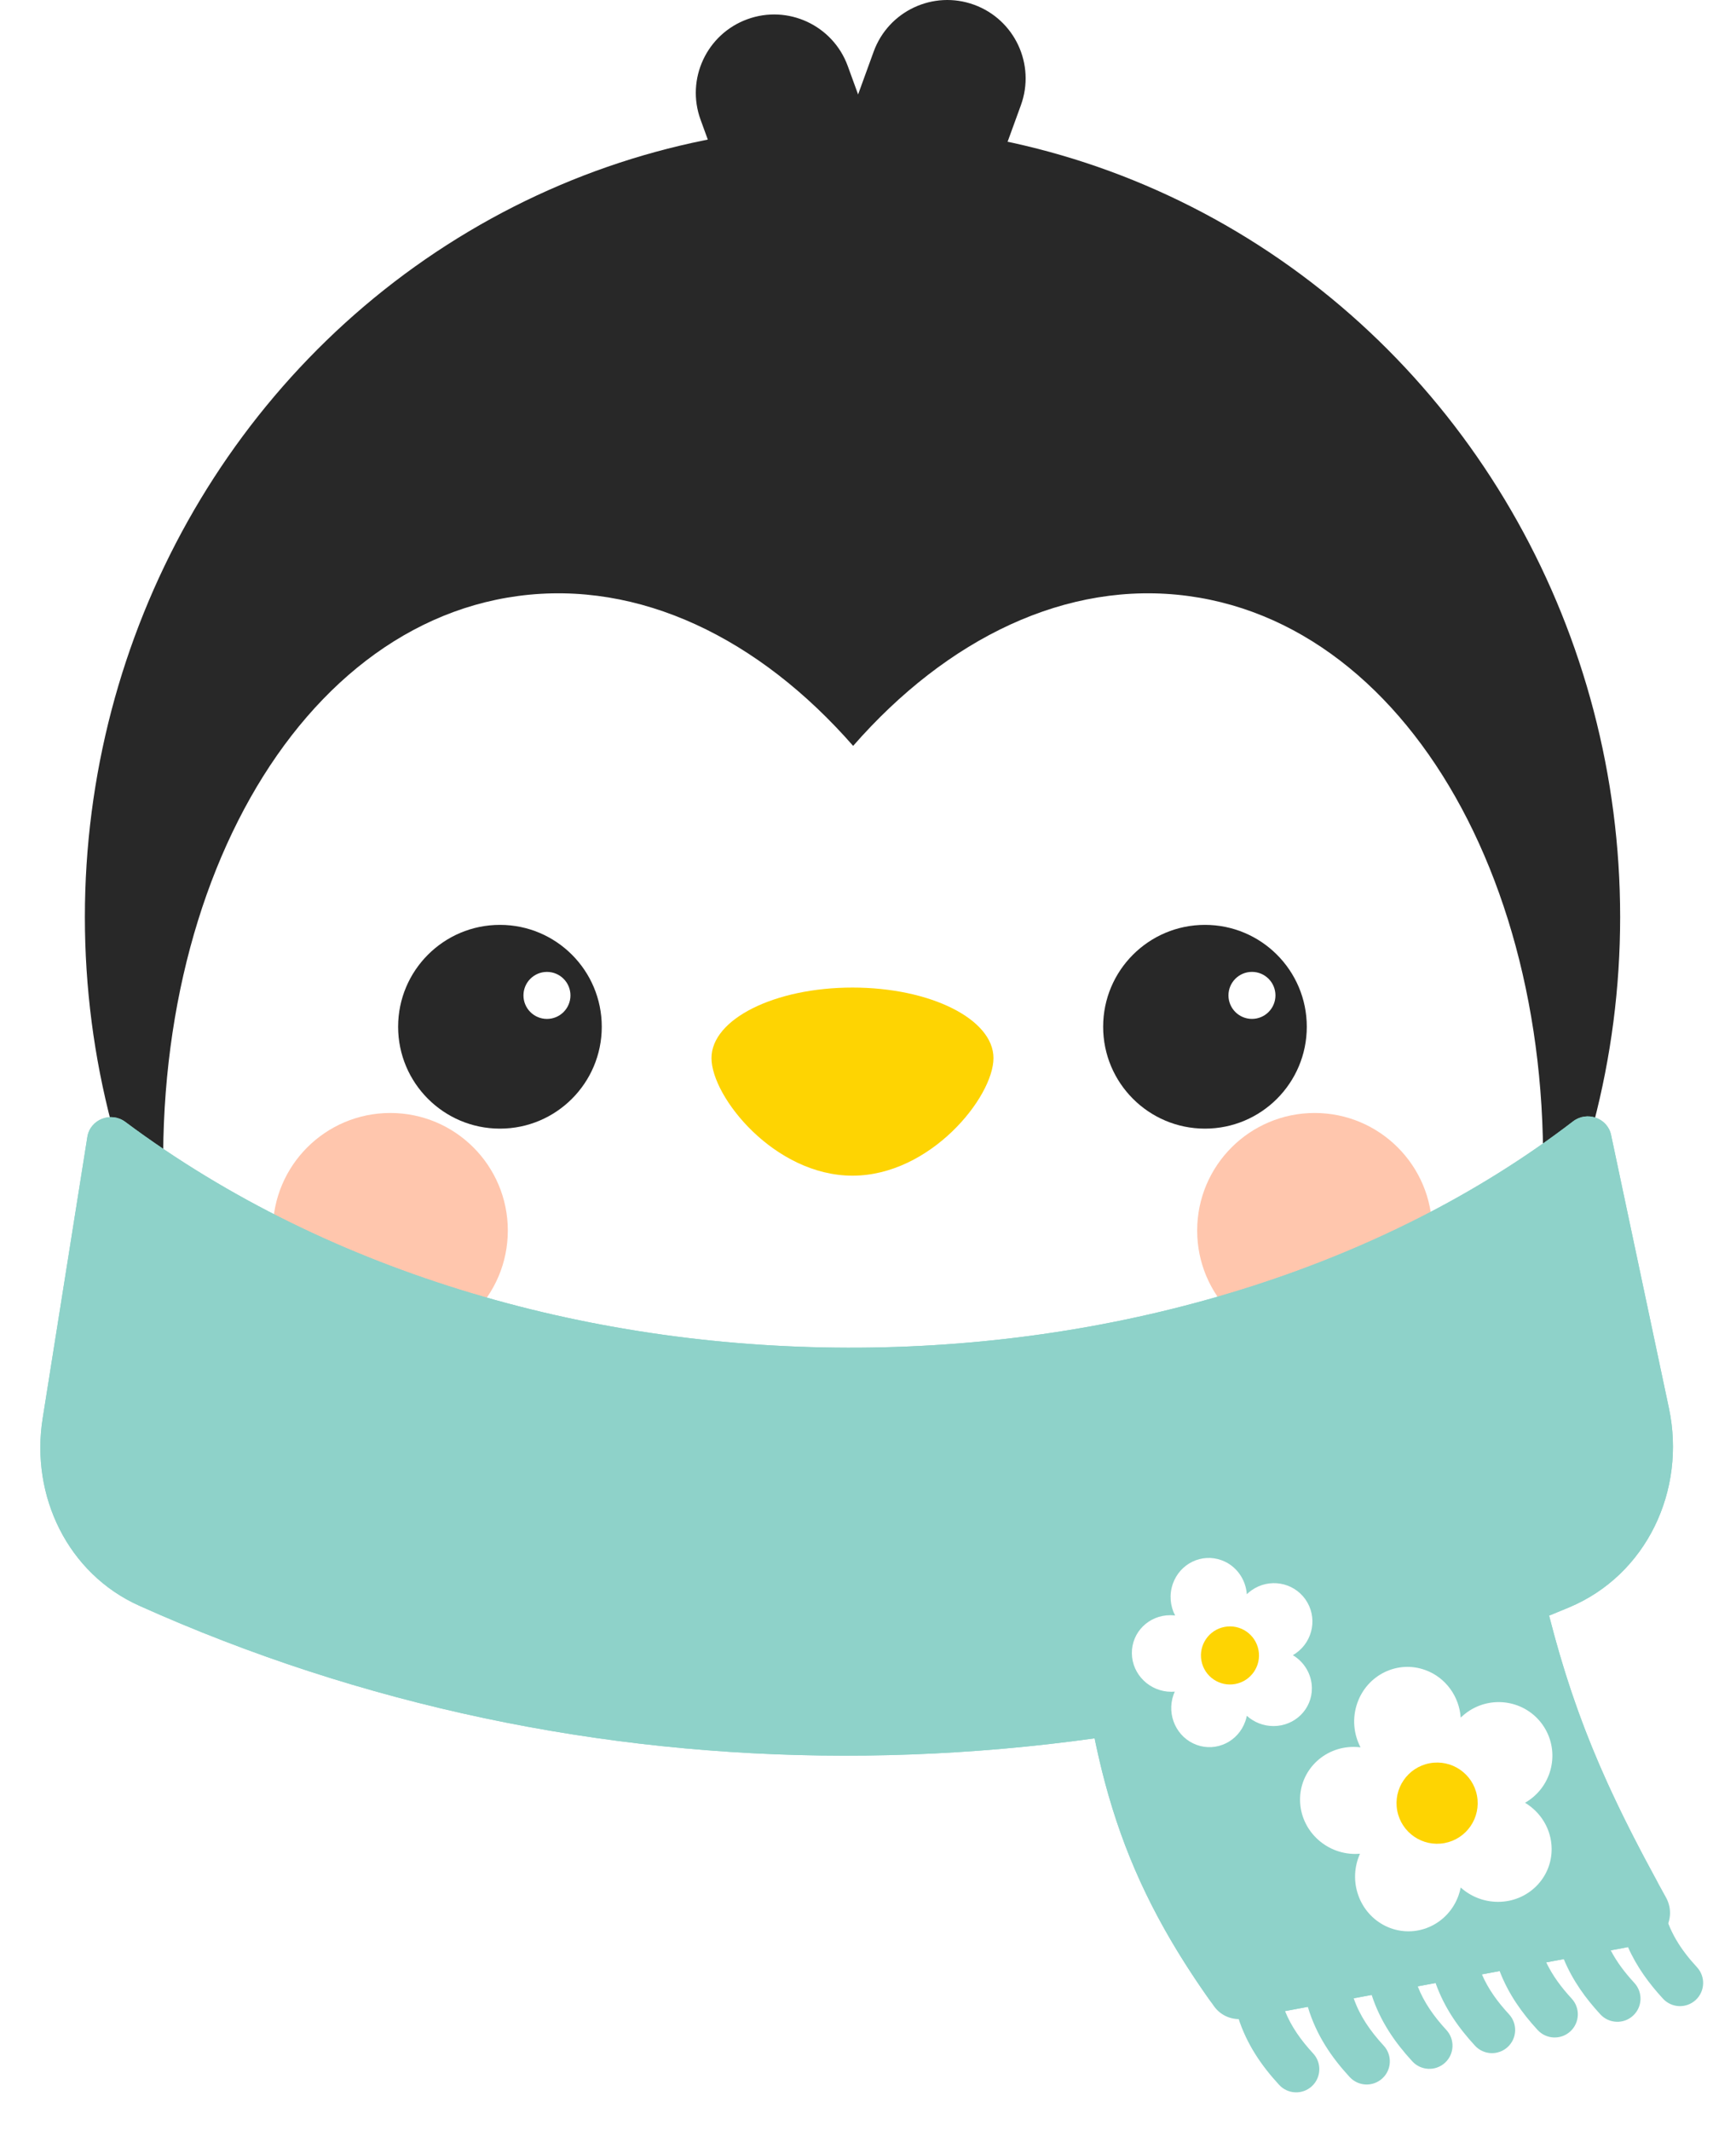 <svg width="75" height="92" viewBox="0 0 75 92" fill="none" xmlns="http://www.w3.org/2000/svg">
<path fill-rule="evenodd" clip-rule="evenodd" d="M42.083 0.205C43.839 0.844 44.745 2.786 44.105 4.543L41.559 11.539C41.011 13.043 39.508 13.924 37.984 13.743C37.734 13.925 37.454 14.075 37.149 14.186C35.393 14.825 33.451 13.919 32.812 12.163L30.266 5.167C29.626 3.411 30.532 1.469 32.288 0.83C34.044 0.19 35.986 1.096 36.626 2.852L37.072 4.078L37.745 2.228C38.385 0.471 40.327 -0.434 42.083 0.205Z" fill="#282828"/>
<ellipse cx="36.831" cy="39.595" rx="33.164" ry="34.18" fill="#282828"/>
<path fill-rule="evenodd" clip-rule="evenodd" d="M7.409 55.388C7.406 55.372 7.404 55.356 7.402 55.34C5.4 40.361 12.108 27.106 22.384 25.733C27.631 25.031 32.794 27.564 36.858 32.205C40.921 27.564 46.084 25.031 51.331 25.733C61.582 27.103 68.282 40.297 66.328 55.23C60.821 66.243 49.678 73.775 36.828 73.775C24.04 73.775 12.943 66.315 7.409 55.388Z" fill="white"/>
<circle cx="16.863" cy="53.131" r="5.076" fill="#FFC6AD"/>
<circle cx="56.797" cy="53.131" r="5.076" fill="#FFC6AD"/>
<g filter="url(#filter0_f_1032_771)">
<path d="M3.774 49.089C3.895 48.328 4.797 47.981 5.414 48.441C23.246 61.733 51.356 61.15 67.961 48.417C68.56 47.959 69.447 48.267 69.603 49.005L72.102 60.8C72.854 64.349 71.137 67.998 67.791 69.401C47.376 77.963 25.186 77.939 6.014 69.329C2.926 67.943 1.312 64.587 1.843 61.244L3.774 49.089Z" fill="#8ED2C9"/>
</g>
<path d="M3.774 49.089C3.895 48.328 4.797 47.981 5.414 48.441C23.246 61.733 51.356 61.15 67.961 48.417C68.56 47.959 69.447 48.267 69.603 49.005L72.102 60.8C72.854 64.349 71.137 67.998 67.791 69.401C47.376 77.963 25.186 77.939 6.014 69.329C2.926 67.943 1.312 64.587 1.843 61.244L3.774 49.089Z" fill="#8ED2C9"/>
<g filter="url(#filter1_f_1032_771)">
<path d="M47.651 66.329C46.861 66.329 46.237 67.007 46.308 67.795C47.045 75.994 48.17 80.674 52.453 86.63C52.754 87.049 53.273 87.251 53.78 87.156L53.843 87.145C54.205 88.198 54.801 89.042 55.499 89.8C55.753 90.075 56.181 90.092 56.456 89.839C56.731 89.586 56.748 89.157 56.495 88.883C55.93 88.27 55.482 87.638 55.192 86.893L56.818 86.59C57.171 87.746 57.8 88.653 58.545 89.461C58.798 89.736 59.227 89.754 59.502 89.501C59.776 89.247 59.794 88.819 59.541 88.544C58.922 87.873 58.444 87.18 58.16 86.34L59.578 86.075C59.938 87.154 60.543 88.014 61.252 88.785C61.506 89.059 61.934 89.077 62.209 88.824C62.484 88.57 62.501 88.142 62.248 87.867C61.67 87.24 61.214 86.593 60.925 85.824L62.341 85.56C62.707 86.564 63.286 87.376 63.96 88.108C64.213 88.383 64.641 88.4 64.916 88.147C65.191 87.894 65.209 87.466 64.955 87.191C64.418 86.607 63.986 86.007 63.695 85.308L65.109 85.044C65.477 85.975 66.029 86.739 66.667 87.431C66.92 87.706 67.349 87.723 67.623 87.47C67.898 87.217 67.916 86.789 67.663 86.514C67.166 85.975 66.76 85.422 66.472 84.79L67.882 84.527C68.248 85.386 68.774 86.102 69.374 86.754C69.628 87.029 70.056 87.046 70.331 86.793C70.606 86.54 70.623 86.112 70.37 85.837C69.915 85.344 69.536 84.838 69.254 84.271L70.66 84.009C71.021 84.798 71.518 85.466 72.082 86.077C72.335 86.352 72.763 86.37 73.038 86.116C73.313 85.863 73.331 85.435 73.077 85.16C72.576 84.616 72.166 84.056 71.877 83.416C72.184 83.003 72.253 82.424 71.975 81.925C69.031 76.643 67.595 73.066 66.376 67.415C66.24 66.785 65.686 66.329 65.042 66.329H47.651Z" fill="#8ED2C9"/>
</g>
<path fill-rule="evenodd" clip-rule="evenodd" d="M48.354 66.329C47.185 66.329 46.264 67.33 46.374 68.493C47.1 76.117 48.25 80.67 52.22 86.301C52.523 86.731 52.983 87.007 53.486 87.09C53.86 88.273 54.51 89.202 55.263 90.019C55.637 90.425 56.27 90.451 56.676 90.077C57.082 89.703 57.108 89.07 56.734 88.664C56.203 88.088 55.789 87.506 55.517 86.833L56.501 86.649C56.869 87.881 57.535 88.84 58.309 89.68C58.684 90.087 59.316 90.112 59.722 89.738C60.129 89.364 60.154 88.731 59.78 88.325C59.194 87.689 58.75 87.046 58.483 86.28L59.259 86.135C59.636 87.29 60.277 88.201 61.017 89.004C61.391 89.41 62.024 89.436 62.43 89.062C62.836 88.687 62.862 88.055 62.488 87.649C61.943 87.057 61.521 86.46 61.25 85.764L62.02 85.62C62.403 86.698 63.018 87.561 63.723 88.326C64.097 88.733 64.73 88.758 65.136 88.384C65.542 88.01 65.568 87.377 65.194 86.971C64.691 86.426 64.293 85.876 64.022 85.247L64.788 85.104C65.173 86.108 65.761 86.923 66.431 87.65C66.805 88.056 67.438 88.082 67.844 87.708C68.25 87.333 68.276 86.701 67.902 86.295C67.442 85.796 67.07 85.292 66.802 84.729L67.559 84.588C67.945 85.519 68.505 86.285 69.139 86.973C69.513 87.379 70.146 87.405 70.552 87.031C70.958 86.657 70.984 86.024 70.61 85.618C70.193 85.166 69.848 84.71 69.588 84.209L70.144 84.106C70.208 84.094 70.269 84.079 70.33 84.062C70.712 84.925 71.246 85.646 71.845 86.296C72.219 86.703 72.852 86.728 73.258 86.354C73.664 85.98 73.69 85.347 73.316 84.941C72.597 84.161 72.091 83.37 71.864 82.354C71.847 82.277 71.821 82.204 71.788 82.136C71.792 81.798 71.713 81.451 71.536 81.126C68.972 76.429 67.623 73.005 66.491 67.932C66.284 67.003 65.466 66.329 64.514 66.329H48.354Z" fill="#8ED2C9"/>
<path d="M55.855 71.465C55.901 71.439 55.946 71.41 55.99 71.379C56.745 70.845 56.927 69.804 56.396 69.055C55.866 68.305 54.824 68.131 54.07 68.665C53.996 68.716 53.928 68.773 53.866 68.834C53.82 68.188 53.411 67.599 52.777 67.367C51.92 67.052 50.976 67.508 50.669 68.386C50.506 68.853 50.556 69.346 50.769 69.753C50.701 69.744 50.632 69.74 50.562 69.74C49.632 69.737 48.888 70.475 48.9 71.388C48.911 72.302 49.674 73.044 50.604 73.046C50.654 73.047 50.704 73.044 50.753 73.04C50.733 73.085 50.714 73.131 50.697 73.179C50.391 74.056 50.837 75.023 51.694 75.337C52.552 75.652 53.495 75.196 53.802 74.318C53.829 74.24 53.851 74.162 53.866 74.083C54.17 74.357 54.574 74.525 55.015 74.526C55.945 74.529 56.689 73.791 56.677 72.878C56.669 72.281 56.341 71.757 55.855 71.465Z" fill="white"/>
<g style="mix-blend-mode:multiply">
<circle cx="53.138" cy="71.477" r="1.254" transform="rotate(79.368 53.138 71.477)" fill="#FED402"/>
</g>
<path d="M65.886 77.838C65.951 77.801 66.014 77.761 66.076 77.717C67.13 76.971 67.384 75.517 66.643 74.469C65.901 73.422 64.446 73.178 63.391 73.924C63.289 73.996 63.194 74.076 63.107 74.16C63.042 73.258 62.47 72.435 61.584 72.11C60.386 71.67 59.067 72.308 58.639 73.534C58.41 74.188 58.481 74.877 58.778 75.444C58.683 75.433 58.586 75.427 58.488 75.426C57.189 75.422 56.149 76.454 56.166 77.73C56.182 79.007 57.248 80.044 58.547 80.048C58.617 80.048 58.687 80.045 58.755 80.04C58.727 80.102 58.701 80.167 58.678 80.233C58.249 81.459 58.873 82.81 60.072 83.25C61.27 83.689 62.588 83.052 63.017 81.826C63.055 81.717 63.085 81.607 63.107 81.497C63.531 81.879 64.096 82.114 64.712 82.116C66.011 82.12 67.051 81.088 67.035 79.812C67.024 78.978 66.566 78.246 65.886 77.838Z" fill="white"/>
<g style="mix-blend-mode:multiply">
<circle cx="62.087" cy="77.855" r="1.753" transform="rotate(79.368 62.087 77.855)" fill="#FED402"/>
</g>
<circle cx="4.399" cy="4.399" r="4.399" transform="matrix(-1 0 0 1 25.998 39.933)" fill="#282828"/>
<circle cx="1.015" cy="1.015" r="1.015" transform="matrix(-1 0 0 1 24.645 41.964)" fill="white"/>
<circle cx="4.399" cy="4.399" r="4.399" transform="matrix(-1 0 0 1 56.457 39.933)" fill="#282828"/>
<circle cx="1.015" cy="1.015" r="1.015" transform="matrix(-1 0 0 1 55.103 41.963)" fill="white"/>
<path d="M42.921 45.685C42.921 44.003 40.194 42.64 36.83 42.64C33.465 42.64 30.738 44.003 30.738 45.685C30.738 47.368 33.465 50.762 36.83 50.762C40.194 50.762 42.921 47.368 42.921 45.685Z" fill="#FED402"/>
<defs>
<filter id="filter0_f_1032_771" x="0.742" y="47.201" width="72.535" height="29.604" filterUnits="userSpaceOnUse" color-interpolation-filters="sRGB">
<feFlood flood-opacity="0" result="BackgroundImageFix"/>
<feBlend mode="normal" in="SourceGraphic" in2="BackgroundImageFix" result="shape"/>
<feGaussianBlur stdDeviation="0.5" result="effect1_foregroundBlur_1032_771"/>
</filter>
<filter id="filter1_f_1032_771" x="45.303" y="65.329" width="28.953" height="25.689" filterUnits="userSpaceOnUse" color-interpolation-filters="sRGB">
<feFlood flood-opacity="0" result="BackgroundImageFix"/>
<feBlend mode="normal" in="SourceGraphic" in2="BackgroundImageFix" result="shape"/>
<feGaussianBlur stdDeviation="0.5" result="effect1_foregroundBlur_1032_771"/>
</filter>
</defs>
</svg>
